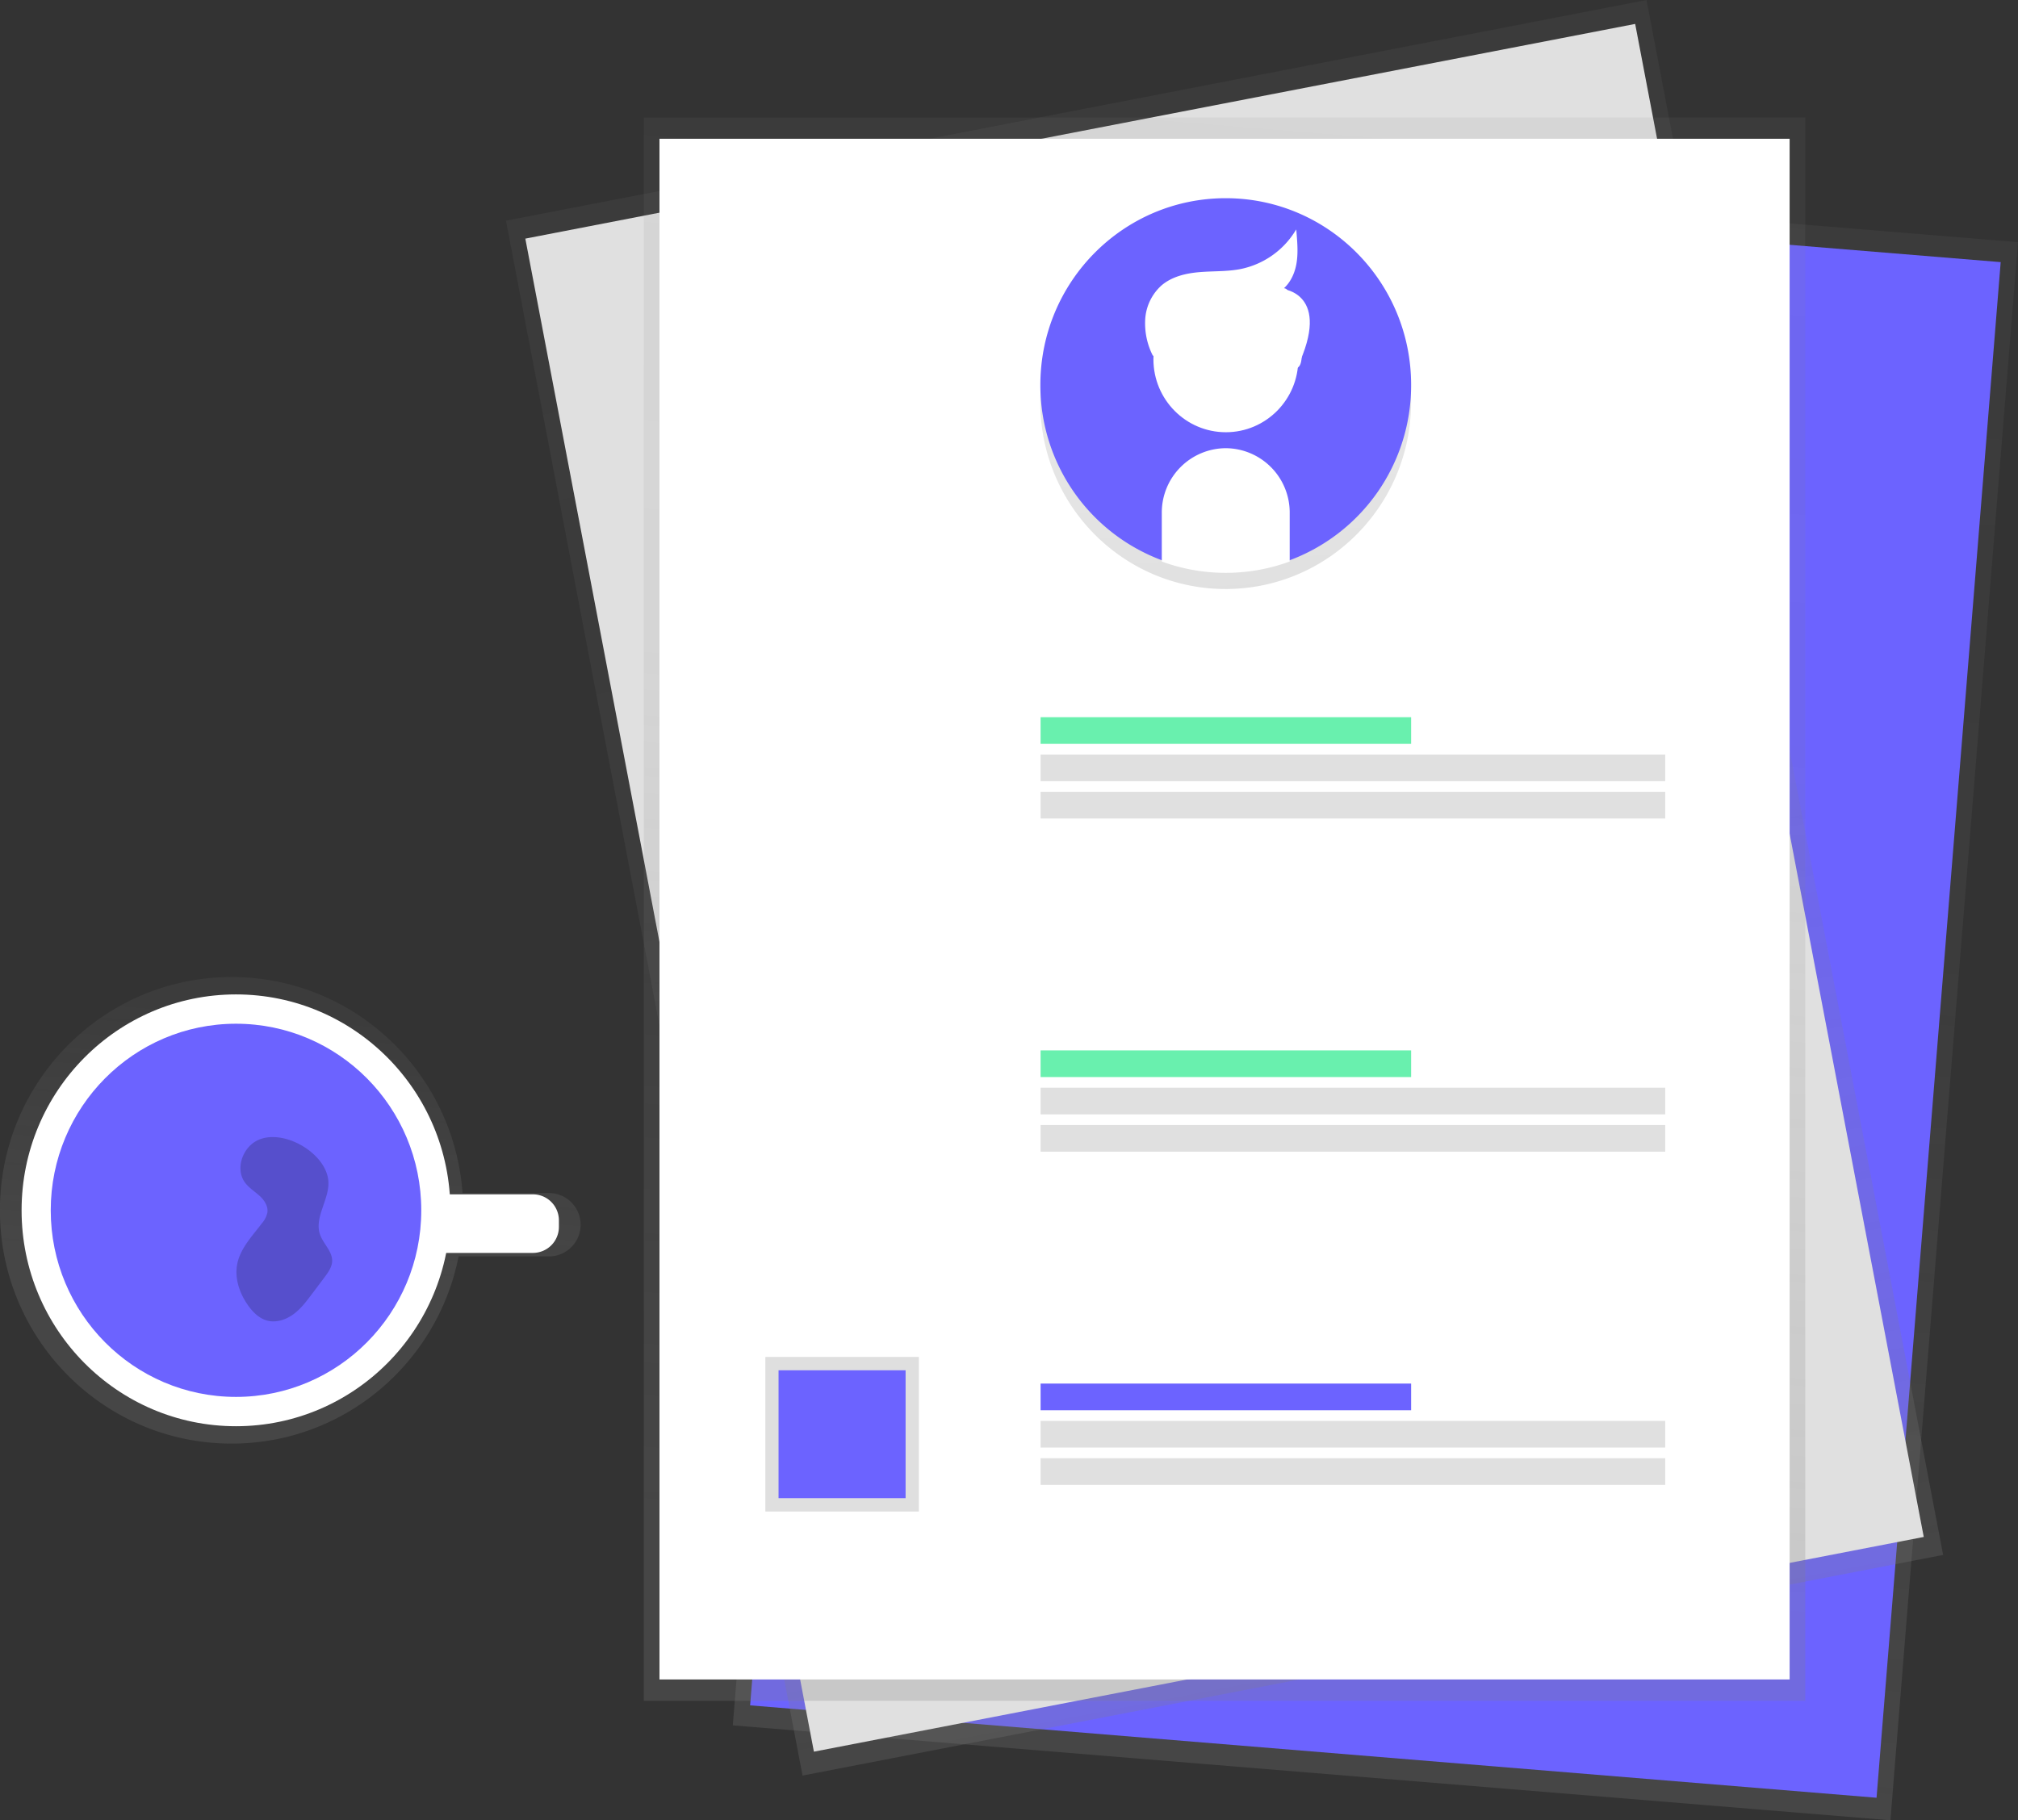 <svg data-name="Layer 1" xmlns="http://www.w3.org/2000/svg" xmlns:xlink="http://www.w3.org/1999/xlink" width="853.53" height="770"><rect width="100%" height="100%" fill="#333333" stroke="none"/><defs><linearGradient id="a" x1="758.38" y1="801.59" x2="758.38" y2="131.56" gradientTransform="rotate(4.65 1291.924 -1733.373)" gradientUnits="userSpaceOnUse"><stop offset="0" stop-color="gray" stop-opacity=".25"/><stop offset=".54" stop-color="gray" stop-opacity=".12"/><stop offset="1" stop-color="gray" stop-opacity=".1"/></linearGradient><linearGradient id="b" x1="685.97" y1="797.2" x2="685.97" y2="126.94" gradientTransform="rotate(-10.87 147.515 1302.021)" xlink:href="#a"/><linearGradient id="c" x1="517.93" y1="719.46" x2="517.93" y2="49.68" xlink:href="#a"/><linearGradient id="d" x1="553.48" y1="380.79" x2="559.93" y2="535.01" gradientTransform="rotate(180 625.234 347.191)" gradientUnits="userSpaceOnUse"><stop offset="0" stop-opacity=".12"/><stop offset=".55" stop-opacity=".09"/><stop offset="1" stop-opacity=".02"/></linearGradient><linearGradient id="e" x1="356.17" y1="639.4" x2="356.17" y2="574" xlink:href="#a"/><linearGradient id="f" x1="296" y1="675.66" x2="296" y2="478.3" xlink:href="#a"/></defs><path fill="url(#a)" d="M799.57 770l-489.62-40.15 53.96-667.57 489.62 40.15L799.57 770z"/><path fill="#6c63ff" d="M793.7 760.47l-476.43-39.08 52.51-649.58 476.43 39.07-52.51 649.59z"/><path fill="url(#b)" d="M821.86 657.75l-482.42 93.34L214 93.34 696.42 0l125.44 657.75z"/><path fill="#e0e0e0" d="M813.67 650.15l-469.42 90.83-122.06-640.04 469.42-90.82 122.06 640.03z"/><path fill="url(#c)" d="M272.31 49.68h491.24v669.78H272.31z"/><path fill="#fff" d="M278.93 58.7h478.01v651.73H278.93z"/><path d="M613.25 236.15c.52 43.61 36.05 78.54 79.35 78s78-36.31 77.46-79.93a79 79 0 00-52.75-73.69l.24 20.34A26.73 26.73 0 01691.32 208a26.72 26.72 0 01-26.87-26.42l-.24-20.34a79 79 0 00-50.96 74.91z" transform="translate(-173.24 -65)" fill="url(#d)"/><path d="M596.85 162.84c0-43.62-35.1-79-78.41-79s-78.41 35.36-78.41 79a79 79 0 0051.86 74.33v-20.34a26.72 26.72 0 0126.55-26.74 26.72 26.72 0 0126.55 26.74v20.35a79 79 0 0051.86-74.34z" fill="#6c63ff"/><ellipse cx="518.49" cy="151.98" rx="30.14" ry="30.36" fill="#fff" stroke="#fff" stroke-miterlimit="10"/><path d="M518.44 190.09h0a26.72 26.72 0 00-26.55 26.74v20.35a78.17 78.17 0 0053.1 0v-20.35a26.72 26.72 0 00-26.55-26.74zm-30.35-39.79a29.63 29.63 0 01-3.21-15.3 20.48 20.48 0 016.68-13.85c4.39-3.77 10.34-5.1 16.09-5.56s11.58-.18 17.24-1.31a36 36 0 0023-15.72c.36 4.45.72 9-.13 13.36s-3.09 8.7-6.87 11c4.58-2.13 4.08 2.87 3.09 5.86 2.27 2.76 7.78 3.22 8.06 6.79s.23 7.26-1.15 10.55.1 9.1-3.44 9.35" fill="#fff" stroke="#fff" stroke-miterlimit="10"/><path d="M542.57 122.26s21 1.85 6.06 33.29" fill="#fff"/><path fill="url(#e)" d="M323.71 574h64.93v65.4h-64.93z"/><path fill="#6c63ff" d="M329.3 579.64h53.73v54.12H329.3z"/><path fill="#69f0ae" d="M440.13 303.38h156.72v11.28H440.13z"/><path fill="#e0e0e0" d="M440.13 319.17h264.19v11.28H440.13zm0 15.78h264.19v11.28H440.13z"/><path fill="#69f0ae" d="M440.13 444.33h156.72v11.28H440.13z"/><path fill="#e0e0e0" d="M440.13 460.11h264.19v11.28H440.13zm0 15.79h264.19v11.28H440.13z"/><path fill="#6c63ff" d="M440.13 585.27h156.72v11.28H440.13z"/><path fill="#e0e0e0" d="M440.13 601.06h264.19v11.28H440.13zm0 15.79h264.19v11.28H440.13z"/><path d="M405.46 569.67h-36.58c-3.72-51.08-46-91.37-97.67-91.37-54.11 0-98 44.18-98 98.68s43.86 98.68 98 98.68c47.48 0 87.06-34 96-79.19h38.21a13.4 13.4 0 000-26.8z" transform="translate(-173.24 -65)" fill="url(#f)"/><path d="M99.81 420.65c-50.08 0-90.68 40.89-90.68 91.33s40.6 91.33 90.68 91.33 90.68-40.89 90.68-91.33-40.6-91.33-90.68-91.33zm0 169.14c-42.66 0-77.24-34.83-77.24-77.8s34.58-77.8 77.24-77.8S177.05 469 177.05 512s-34.58 77.78-77.24 77.78z" fill="#fff"/><path d="M182.66 505.22h42.73a11 11 0 0111 11V519a11 11 0 01-11 11h-42.73v-24.78z" fill="#fff"/><ellipse cx="99.82" cy="511.98" rx="78.36" ry="78.93" fill="#6c63ff"/><path d="M108.57 482.55c-6.11 3.2-9.06 12-5 17.62 1.62 2.23 4 3.71 6.07 5.55s3.82 4.41 3.46 7.15a10 10 0 01-2.25 4.51c-4.11 5.44-9.18 10.61-10.51 17.31-1.2 6.08 1 12.44 4.58 17.49 2 2.87 4.69 5.53 8.08 6.45 3.75 1 7.81-.32 11-2.61s5.54-5.45 7.88-8.56l5.45-7.24c1.49-2 3-4.13 3.16-6.61.19-4.26-3.8-7.45-5.16-11.48-2.52-7.48 4.43-15.21 3.5-23.06-1.43-11.86-19.73-22.07-30.26-16.52z" opacity=".2"/></svg>